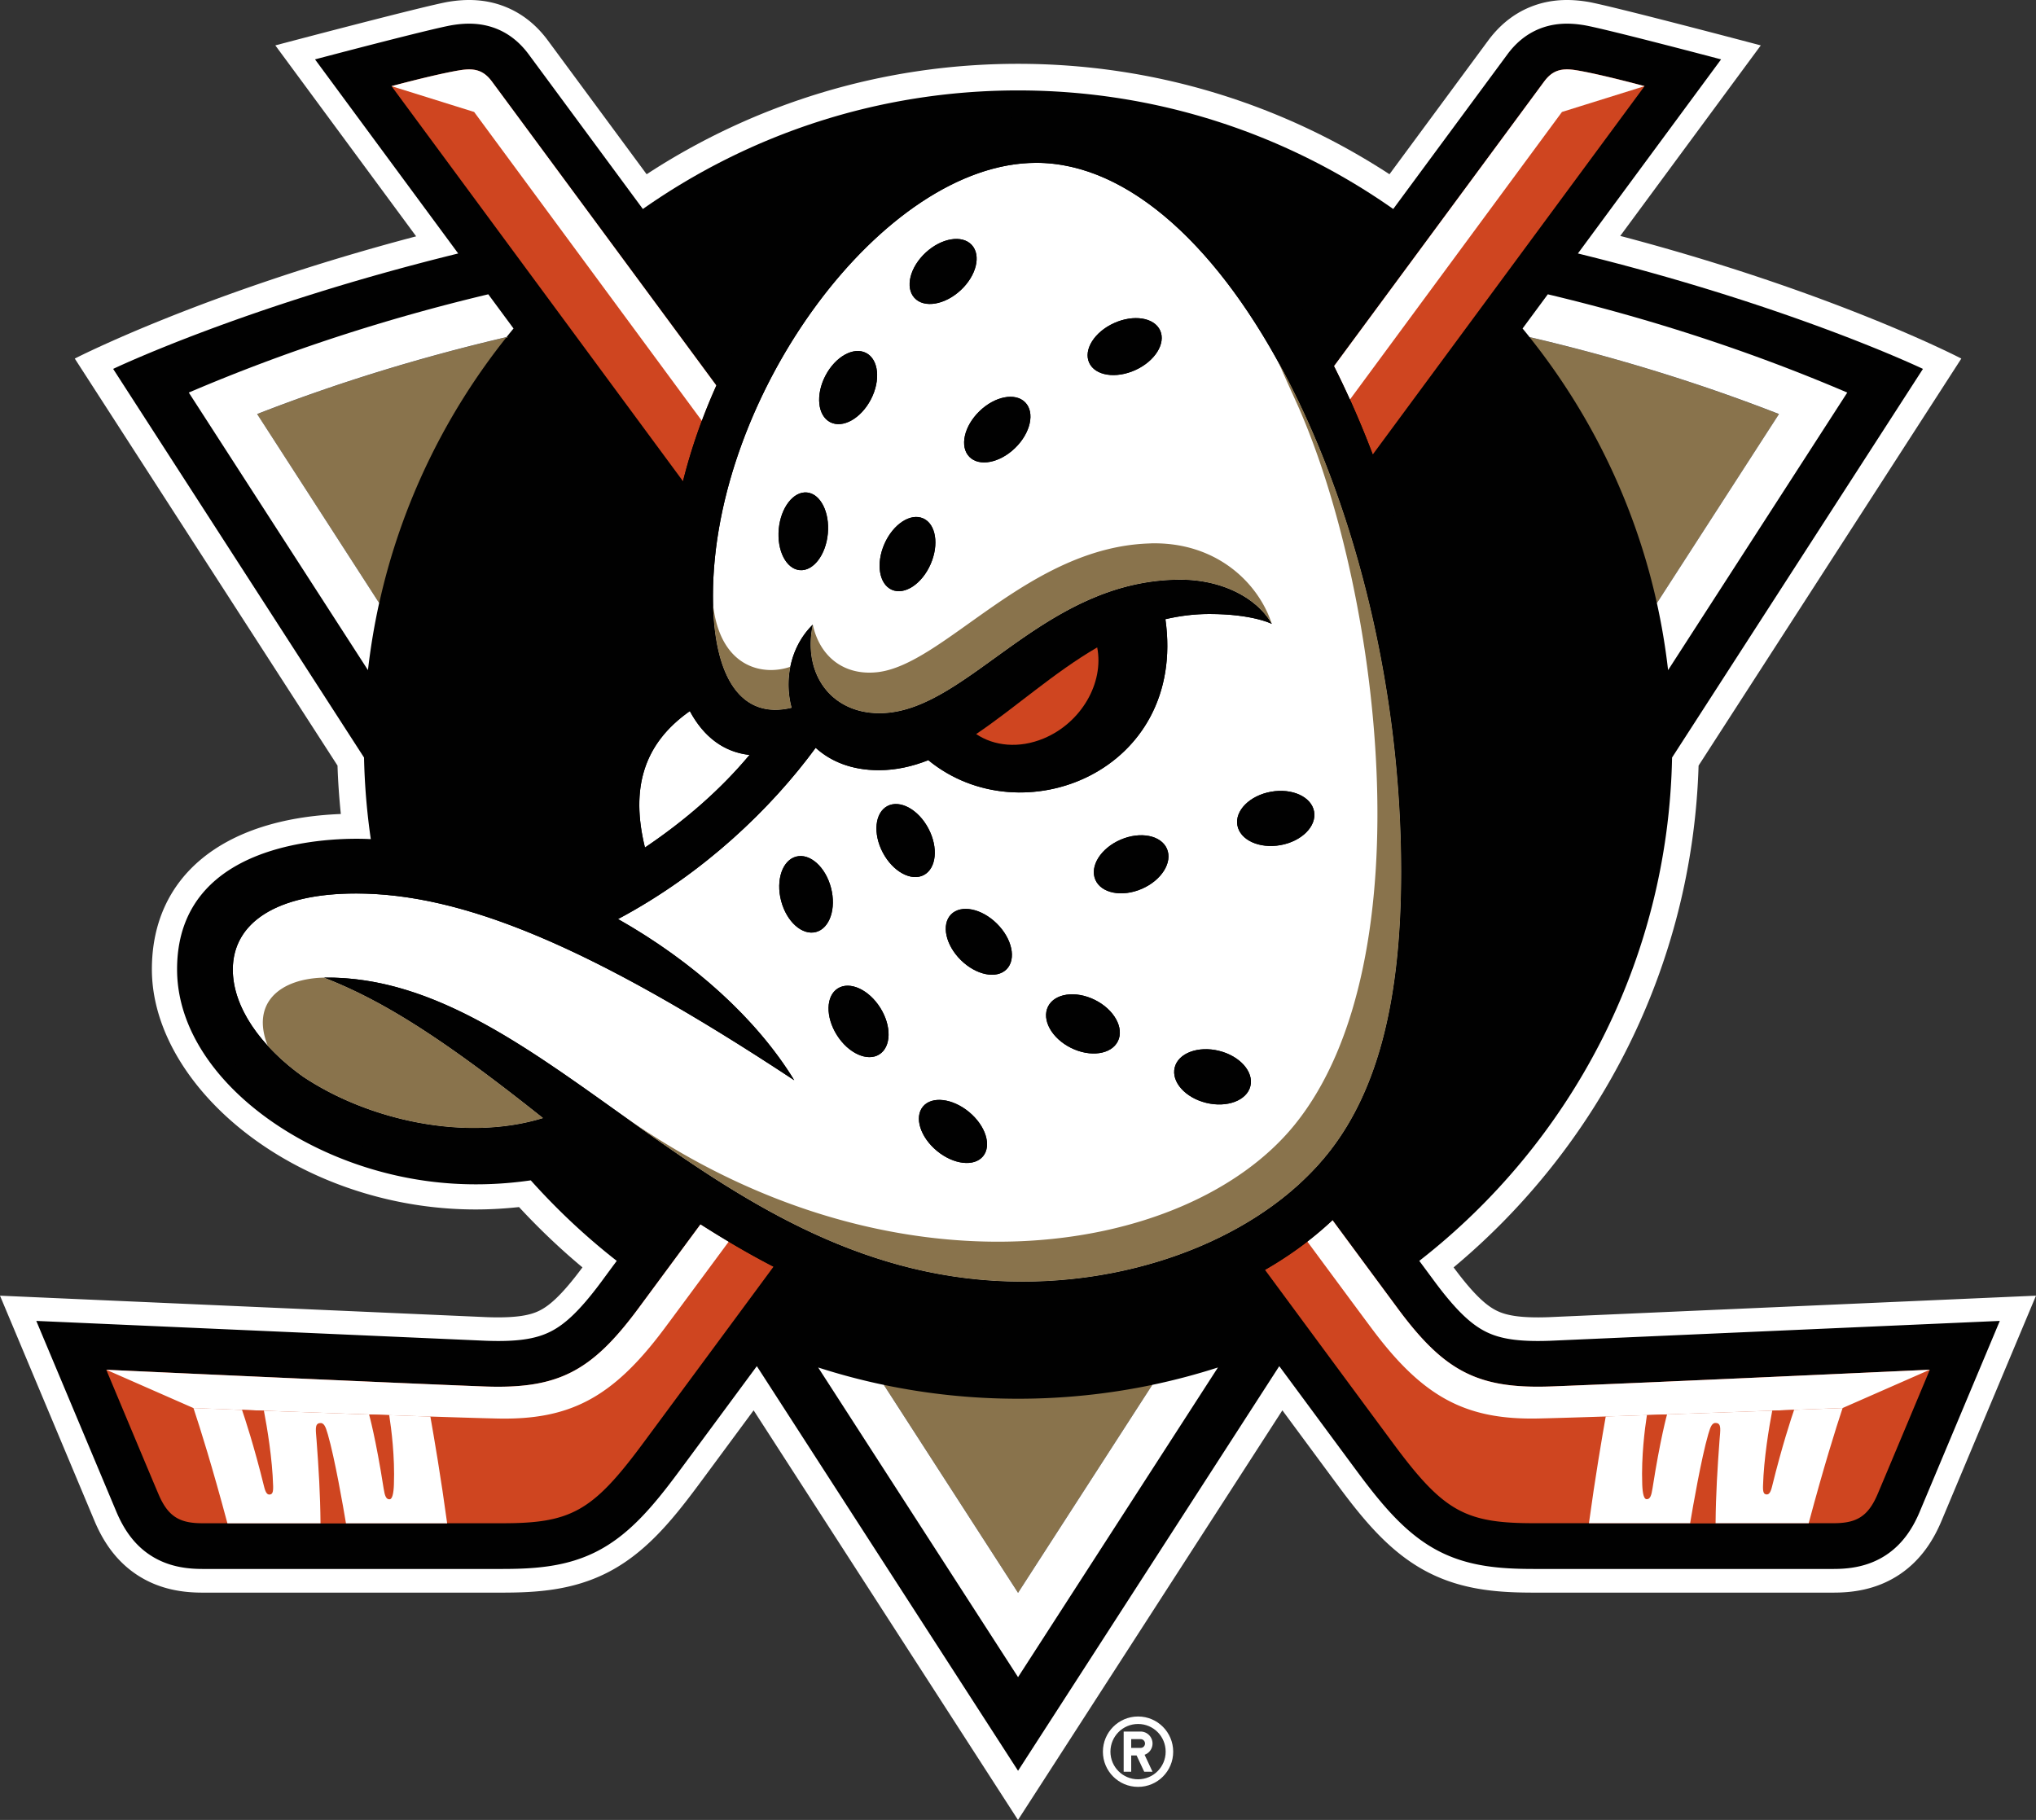 <?xml version="1.0" encoding="UTF-8" standalone="no"?>
<svg
   viewBox="0 0 713.666 638"
   version="1.1"
   id="svg14"
   sodipodi:docname="ANA_dark.svg"
   width="713.666"
   height="638"
   inkscape:version="1.4 (86a8ad7, 2024-10-11)"
   xmlns:inkscape="http://www.inkscape.org/namespaces/inkscape"
   xmlns:sodipodi="http://sodipodi.sourceforge.net/DTD/sodipodi-0.dtd"
   xmlns="http://www.w3.org/2000/svg"
   xmlns:svg="http://www.w3.org/2000/svg">
  <rect x="0" y="0" width="713.666" height="638" fill="#333333" stroke="none"/>
  <defs
     id="defs14" />
  <sodipodi:namedview
     id="namedview14"
     pagecolor="#ffffff"
     bordercolor="#000000"
     borderopacity="0.25"
     inkscape:showpageshadow="2"
     inkscape:pageopacity="0.0"
     inkscape:pagecheckerboard="0"
     inkscape:deskcolor="#d1d1d1"
     inkscape:zoom="1.8359375"
     inkscape:cx="356.76596"
     inkscape:cy="318.91064"
     inkscape:window-width="3440"
     inkscape:window-height="1377"
     inkscape:window-x="-8"
     inkscape:window-y="-8"
     inkscape:window-maximized="1"
     inkscape:current-layer="svg14" />
  <path
     d="m 543.1,461.739 c -10.74,0.41 -15.397,-0.785 -18.323,-2.194 -3.23,-1.552 -7.601,-4.906 -15.255,-15.254 50.742,-42.334 83.713,-105.31 85.872,-175.904 l 92.099,-142.686 c 0,0 -44.515,-23.227 -119.557,-42.994 29.902,-40.533 49.261,-66.794 49.261,-66.794 0,0 -52.972,-14.022 -60.698,-15.289 -4.407,-0.714 -11.936,-1.48 -20.036,1.802 -6.708,2.712 -11.401,7.207 -14.684,11.596 -0.232,0.303 -13.595,18.429 -34.737,47.062 -37.468,-24.476 -82.197,-38.713 -130.191,-38.713 -47.994,0 -92.723,14.237 -130.191,38.713 a 81302.064,81302.064 0 0 0 -34.737,-47.062 C 188.658,9.633 183.948,5.138 177.239,2.426 169.139,-0.857 161.628,-0.09 157.203,0.624 149.477,1.891 96.506,15.913 96.506,15.913 c 0,0 19.411,26.314 49.367,66.936 C 71.028,102.581 26.209,125.701 26.209,125.701 l 92.099,142.686 c 0.178,5.709 0.589,11.347 1.16,16.966 -41.482,1.624 -66.228,21.908 -66.228,54.448 0,32.54 31.508,66.402 76.629,79.086 a 136.101,136.101 0 0 0 36.951,5.102 c 4.977,0 10.062,-0.303 15.111,-0.838 6.959,7.51 14.381,14.593 22.231,21.14 -7.654,10.33 -12.025,13.702 -15.254,15.254 -2.927,1.409 -7.565,2.587 -18.324,2.194 0.054,0 -170.584,-7.528 -170.584,-7.528 l 33.168,79.067 c 2.605,6.155 6.887,13.523 14.808,18.768 8.261,5.459 16.932,6.262 22.98,6.262 h 105.141 c 12.025,0 24.479,-0.821 36.54,-6.886 13.185,-6.637 22.57,-17.93 31.812,-30.346 2.569,-3.444 9.474,-12.81 19.715,-26.672 l 92.669,143.596 92.67,-143.596 c 10.241,13.862 17.146,23.211 19.715,26.672 9.224,12.434 18.609,23.709 31.812,30.346 12.061,6.065 24.514,6.886 36.539,6.886 H 642.71 c 6.049,0 14.72,-0.803 22.98,-6.262 7.922,-5.245 12.204,-12.613 14.809,-18.768 l 33.167,-79.067 c 0,0 -170.637,7.528 -170.584,7.528 z"
     fill="#ffffff"
     id="path1" />
  <path
     d="m 543.403,470.015 c -11.347,0.428 -17.556,-0.75 -22.231,-2.997 -5.049,-2.427 -10.401,-7.083 -18.341,-17.805 -0.821,-1.106 -2.64,-3.568 -5.335,-7.207 52.794,-41.122 87.211,-104.811 88.602,-176.44 l 87.942,-136.245 c 0,0 -46.157,-22.104 -120.949,-40.462 a 4973687.4,4973687.4 0 0 1 50.19,-68.042 c 0,0 -40.93,-10.83 -48.12,-12.007 -3.854,-0.624 -9.58,-1.124 -15.594,1.303 -4.942,1.998 -8.528,5.352 -11.133,8.866 -0.25,0.34 -15.879,21.498 -40.072,54.288 -37.254,-26.172 -82.625,-41.568 -131.51,-41.568 -48.885,0 -94.259,15.396 -131.513,41.568 -24.194,-32.79 -39.823,-53.949 -40.073,-54.288 -2.622,-3.514 -6.19,-6.868 -11.133,-8.866 -6.012,-2.427 -11.74,-1.927 -15.593,-1.303 -7.208,1.178 -48.119,12.007 -48.119,12.007 l 50.188,68.042 C 85.817,107.217 39.661,129.321 39.661,129.321 l 87.941,136.245 a 232.328,232.328 0 0 0 2.373,28.598 c -1.73,-0.071 -67.905,-4.478 -67.905,45.635 0,31.756 32.026,59.89 70.207,70.612 17.377,4.888 35.38,6.03 53.774,3.371 9.19,10.259 19.252,19.732 30.135,28.224 a 1387.632,1387.632 0 0 0 -5.317,7.207 c -7.939,10.722 -13.292,15.396 -18.34,17.805 -4.676,2.247 -10.884,3.425 -22.232,2.997 l -157.577,-6.958 28.118,67.008 c 2.284,5.352 5.71,11.078 11.74,15.057 6.28,4.157 13.042,4.888 18.395,4.888 h 105.141 c 11.74,0 22.551,-0.856 32.81,-6.012 11.276,-5.673 19.68,-15.503 28.868,-27.884 3.194,-4.3 13.025,-17.591 27.494,-37.197 l 91.564,141.847 91.563,-141.847 c 14.47,19.588 24.3,32.897 27.494,37.197 9.206,12.399 17.592,22.211 28.868,27.884 10.26,5.156 21.071,6.012 32.811,6.012 h 105.141 c 5.37,0 12.114,-0.731 18.394,-4.888 6.031,-3.996 9.474,-9.705 11.74,-15.057 l 28.12,-67.008 -157.579,6.958 z"
     fill="#010101"
     id="path2" />
  <path
     d="m 536.142,118.191 c 30.349,7.083 59.52,16.092 87.424,26.975 l -42.784,66.276 c -7.672,-34.663 -23.212,-66.401 -44.64,-93.251 z m -179.291,372.147 a 229.85,229.85 0 0 1 -47.048,-4.853 l 47.048,72.895 47.049,-72.895 a 229.604,229.604 0 0 1 -47.049,4.853 z M 177.56,118.191 c -30.348,7.083 -59.519,16.092 -87.424,26.975 l 42.785,66.276 c 7.671,-34.663 23.212,-66.401 44.639,-93.251 z"
     fill="#89734c"
     id="path3" />
  <path
     d="m 542.529,103.168 c 36.13,8.599 71.206,19.999 104.981,34.449 l -62.803,97.301 a 231.27,231.27 0 0 0 -3.925,-23.496 l 42.784,-66.276 c -27.886,-10.883 -57.058,-19.874 -87.424,-26.974 -0.803,-1.017 -1.624,-2.016 -2.444,-3.015 3.015,-4.086 5.977,-8.1 8.849,-11.989 z m -138.629,382.315 -47.049,72.895 -47.048,-72.895 a 224.791,224.791 0 0 1 -23.016,-6.101 l 70.064,108.557 70.064,-108.557 a 229.925,229.925 0 0 1 -23.033,6.101 z m -270.98,-274.061 -42.784,-66.276 c 27.887,-10.883 57.058,-19.874 87.424,-26.974 0.803,-1.017 1.624,-2.016 2.445,-3.015 -3.016,-4.086 -5.977,-8.1 -8.85,-11.989 -36.129,8.599 -71.206,19.999 -104.98,34.449 l 62.802,97.301 a 231.272,231.272 0 0 1 3.926,-23.496 z"
     fill="#ffffff"
     id="path4" />
  <path
     d="m 467.612,128.34 c 42.017,-56.928 72.722,-98.55 73.668,-99.799 3.033,-4.085 6.28,-4.745 11.294,-3.924 5.959,0.963 16.628,3.621 23.89,5.566 0,0 -41.108,55.733 -95.275,129.145 -4.121,-10.883 -8.671,-21.248 -13.577,-30.988 z m -216.509,6.814 A 599602.71,599602.71 0 0 0 172.421,28.559 c -3.033,-4.085 -6.28,-4.745 -11.293,-3.925 -5.96,0.964 -16.629,3.622 -23.89,5.567 0,0 44.657,60.531 102.179,138.511 2.872,-11.507 6.833,-22.782 11.686,-33.558 z m 292.907,350.863 c -25.817,0.981 -37.593,-5.066 -54.043,-27.295 a 31436.459,31436.459 0 0 1 -22.908,-31.006 c -7.012,6.6 -14.97,12.416 -23.676,17.412 24.068,32.611 40.911,55.411 45.371,61.423 17.324,23.335 24.96,27.421 48.833,27.421 h 105.141 c 7.921,0 12.043,-2.266 15.415,-10.187 3.372,-7.939 18.305,-43.619 18.305,-43.619 0,0 -101.323,4.674 -132.421,5.851 z m -298.438,-56.856 -21.856,29.579 c -16.45,22.211 -28.225,28.258 -54.042,27.295 -31.098,-1.177 -132.421,-5.852 -132.421,-5.852 0,0 14.933,35.699 18.305,43.62 3.373,7.939 7.494,10.186 15.416,10.186 h 105.141 c 23.854,0 31.49,-4.085 48.832,-27.42 4.514,-6.083 21.696,-29.329 46.21,-62.548 -8.225,-4.246 -16.718,-9.187 -25.585,-14.86 z"
     fill="#cf4520"
     id="path5" />
  <path
     d="m 166.195,39.247 -28.957,-9.045 c 7.261,-1.944 17.93,-4.602 23.89,-5.566 5.013,-0.82 8.26,-0.16 11.293,3.925 0.982,1.302 34.114,46.206 78.682,106.595 a 206.758,206.758 0 0 0 -5.085,12.363 C 200.272,85.471 166.195,39.247 166.195,39.247 Z M 473.196,140.044 C 516.141,81.796 547.507,39.247 547.507,39.247 l 28.957,-9.045 c -7.262,-1.944 -17.931,-4.602 -23.89,-5.566 -5.014,-0.82 -8.261,-0.16 -11.294,3.925 -0.928,1.267 -31.65,42.87 -73.668,99.798 1.927,3.8 3.782,7.707 5.584,11.703 z m -227.624,289.118 -21.856,29.579 c -16.45,22.211 -28.225,28.259 -54.042,27.296 -31.063,-1.178 -132.278,-5.834 -132.421,-5.852 l 30.581,13.434 c 0,0 82.321,3.104 106.443,3.657 25.264,0.571 40.286,-7.136 58.217,-31.024 2.213,-2.944 10.455,-14.094 22.945,-30.988 a 356.795,356.795 0 0 1 -9.867,-6.102 z m 298.438,56.857 c -25.817,0.981 -37.593,-5.067 -54.043,-27.296 a 30195.165,30195.165 0 0 1 -22.908,-31.006 123.054,123.054 0 0 1 -8.814,7.511 c 12.489,16.912 20.75,28.063 22.962,31.006 17.913,23.888 32.936,31.595 58.217,31.024 24.122,-0.553 106.444,-3.657 106.444,-3.657 l 30.58,-13.434 c -0.142,0 -101.34,4.675 -132.421,5.852 z"
     fill="#ffffff"
     id="path6" />
  <path
     d="m 602.745,504.768 c -0.749,10.151 -1.303,18.946 -1.392,29.222 h -8.938 c 0.963,-5.78 3.925,-22.818 6.351,-31.185 0.821,-2.8 1.356,-4.228 2.962,-3.924 1.695,0.303 1.249,2.569 0.999,5.887 z m -25.639,20.802 c 1.303,0.107 1.749,-1.267 2.141,-3.8 2.712,-17.502 5.085,-25.886 5.085,-25.886 l -0.089,-0.036 c -2.337,0.089 -4.657,0.16 -6.958,0.232 -0.767,4.852 -2.016,14.486 -1.659,24.298 0.124,3.247 0.606,5.102 1.463,5.192 z m 40.876,-4.692 c -0.072,2.265 0.285,2.89 1.106,3.015 0.928,0.142 1.516,-0.571 2.052,-2.73 3.55,-14.415 6.869,-24.405 7.743,-26.921 -2.391,0.089 -4.96,0.179 -7.672,0.286 -1.106,5.869 -2.962,16.859 -3.229,26.35 z m -488.612,-24.994 c 0,0 2.355,8.384 5.085,25.886 0.392,2.515 0.838,3.907 2.141,3.8 0.856,-0.072 1.356,-1.945 1.463,-5.192 0.357,-9.794 -0.892,-19.446 -1.659,-24.298 -2.302,-0.072 -4.621,-0.161 -6.959,-0.232 l -0.089,0.036 z m -34.756,28.009 c 0.821,-0.125 1.178,-0.75 1.107,-3.015 -0.268,-9.491 -2.106,-20.481 -3.23,-26.35 -2.712,-0.107 -5.299,-0.197 -7.672,-0.286 0.875,2.516 4.193,12.506 7.744,26.921 0.535,2.159 1.124,2.872 2.051,2.73 z m 20.304,-21.088 c -0.82,-2.8 -1.356,-4.228 -2.961,-3.924 -1.695,0.303 -1.249,2.569 -1,5.887 0.75,10.151 1.303,18.946 1.392,29.222 h 8.939 c -0.964,-5.78 -3.925,-22.818 -6.352,-31.185 z"
     fill="#cf4520"
     id="path7" />
  <path
     d="m 150.851,496.581 c 1.266,7.154 3.711,21.426 5.887,37.429 h -35.469 c -0.963,-5.78 -3.925,-22.817 -6.352,-31.185 -0.82,-2.8 -1.356,-4.228 -2.961,-3.924 -1.695,0.303 -1.249,2.569 -0.999,5.887 0.749,10.151 1.302,18.946 1.391,29.222 H 79.716 c -5.281,-19.731 -9.456,-33.058 -11.901,-40.408 h 0.054 c 0,0 6.762,0.286 16.967,0.66 0.875,2.551 4.211,12.542 7.744,26.921 0.535,2.159 1.124,2.872 2.051,2.73 0.821,-0.125 1.178,-0.75 1.107,-3.015 -0.268,-9.491 -2.106,-20.481 -3.23,-26.35 10.884,0.392 24.104,0.874 36.968,1.32 l -0.089,0.035 c 0,0 2.355,8.385 5.085,25.887 0.392,2.515 0.838,3.907 2.141,3.8 0.856,-0.072 1.356,-1.945 1.463,-5.192 0.357,-9.794 -0.892,-19.446 -1.642,-24.298 4.996,0.178 9.867,0.339 14.434,0.481 z m 494.999,-2.979 c 0,0 -6.762,0.25 -16.968,0.624 -0.874,2.552 -4.21,12.542 -7.743,26.921 -0.535,2.16 -1.124,2.873 -2.052,2.73 -0.821,-0.125 -1.178,-0.749 -1.106,-3.015 0.267,-9.491 2.105,-20.481 3.229,-26.35 -10.883,0.392 -24.104,0.874 -36.968,1.32 l 0.09,0.036 c 0,0 -2.356,8.385 -5.085,25.886 -0.393,2.515 -0.839,3.907 -2.141,3.8 -0.857,-0.072 -1.356,-1.945 -1.463,-5.192 -0.357,-9.794 0.892,-19.445 1.641,-24.298 -4.996,0.178 -9.866,0.339 -14.434,0.482 -1.267,7.154 -3.711,21.426 -5.888,37.428 h 35.47 c 0.963,-5.78 3.925,-22.817 6.351,-31.184 0.821,-2.801 1.356,-4.228 2.962,-3.925 1.695,0.303 1.249,2.569 0.999,5.887 -0.749,10.151 -1.302,18.946 -1.392,29.222 h 32.633 c 5.281,-19.731 9.456,-33.057 11.9,-40.408 h -0.053 z M 363.202,57.09 c -53.632,0 -113.294,81.387 -113.294,151.856 0,29.222 10.277,43.387 27.583,39.177 -2.73,-10.151 -0.268,-21.605 7.404,-29.151 -3.764,17.929 7.155,31.88 24.872,31.024 30.188,-1.463 56.165,-46.777 104.052,-46.777 13.81,0 26.388,5.869 31.972,15.485 -0.035,0 -6.637,-3.461 -21.891,-3.461 -5.388,0 -10.491,0.678 -15.398,1.82 7.547,53.396 -50.349,76.338 -83.106,49.417 -5.585,2.212 -11.347,3.515 -17.378,3.515 -9.509,0 -16.878,-3.087 -22.106,-7.85 -15.486,21.123 -39.162,44.012 -69.279,60.05 26.352,14.915 48.601,34.949 61.768,56.5 -71.706,-47.348 -116.595,-65.473 -153.635,-65.473 -27.654,0 -43.159,10.097 -43.159,26.688 0,13.131 9.706,26.886 24.533,37.501 22.784,15.253 56.915,22.96 84.23,14.539 -34.523,-27.509 -55.898,-41.139 -76.79,-49.239 78.788,-1.017 135.9,106.578 244.805,106.578 44.123,0 85.926,-17.662 107.799,-45.814 17.164,-22.086 24.943,-54.002 24.943,-97.943 0,-126.415 -62.267,-248.46 -127.925,-248.46 z M 290.176,187.056 c -0.695,7.511 -5.12,13.255 -9.866,12.809 -4.746,-0.446 -8.029,-6.886 -7.333,-14.415 0.696,-7.511 5.121,-13.237 9.867,-12.809 4.745,0.446 8.028,6.886 7.332,14.415 z m 15.095,-47.063 c -3.48,6.69 -9.867,10.276 -14.274,7.993 -4.407,-2.284 -5.156,-9.563 -1.677,-16.27 3.479,-6.69 9.867,-10.276 14.273,-7.993 4.407,2.284 5.157,9.563 1.678,16.27 z m 20.928,57.785 c -3.033,6.922 -9.099,10.936 -13.578,8.973 -4.478,-1.962 -5.638,-9.152 -2.622,-16.056 3.033,-6.922 9.099,-10.936 13.577,-8.973 4.478,1.962 5.638,9.152 2.623,16.056 z m -5.638,-93.34 c -3.372,-3.657 -1.624,-10.758 3.925,-15.896 5.549,-5.12 12.775,-6.315 16.147,-2.676 3.372,3.658 1.623,10.758 -3.925,15.896 -5.549,5.12 -12.775,6.315 -16.147,2.676 z m 35.273,52.593 c -5.406,5.263 -12.596,6.654 -16.058,3.104 -3.461,-3.55 -1.891,-10.704 3.533,-15.967 5.406,-5.263 12.596,-6.654 16.057,-3.104 3.462,3.55 1.874,10.704 -3.532,15.967 z m 42.124,-27.296 c -6.869,3.122 -14.113,1.981 -16.182,-2.569 -2.07,-4.549 1.819,-10.757 8.688,-13.879 6.869,-3.122 14.113,-1.981 16.183,2.569 2.069,4.549 -1.82,10.757 -8.689,13.879 z m -111.956,196.992 c -4.836,1.266 -10.295,-3.64 -12.204,-10.936 -1.909,-7.297 0.464,-14.237 5.281,-15.504 4.835,-1.266 10.295,3.64 12.204,10.936 1.909,7.297 -0.464,14.237 -5.281,15.504 z m 22.212,42.905 c -4.192,2.641 -10.865,-0.41 -14.88,-6.797 -4.014,-6.387 -3.871,-13.701 0.339,-16.341 4.193,-2.641 10.866,0.41 14.88,6.797 4.015,6.386 3.872,13.701 -0.339,16.341 z m 1.231,-70.754 c -3.514,-6.672 -2.801,-13.969 1.606,-16.306 4.407,-2.337 10.848,1.195 14.381,7.868 3.514,6.672 2.801,13.969 -1.606,16.306 -4.407,2.337 -10.848,-1.196 -14.381,-7.868 z m 35.131,106.452 c -3.105,3.765 -10.348,2.926 -16.165,-1.891 -5.816,-4.799 -8.011,-11.756 -4.906,-15.521 3.104,-3.764 10.348,-2.925 16.164,1.891 5.817,4.799 8.011,11.757 4.907,15.521 z m 8.243,-65.562 c -3.48,3.532 -10.67,2.087 -16.04,-3.229 -5.37,-5.299 -6.887,-12.471 -3.408,-16.003 3.479,-3.532 10.669,-2.087 16.04,3.229 5.37,5.299 6.887,12.47 3.408,16.003 z m 39.019,25.244 c -2.301,4.638 -9.652,5.691 -16.414,2.337 -6.762,-3.354 -10.366,-9.83 -8.064,-14.487 2.301,-4.638 9.652,-5.691 16.414,-2.337 6.762,3.354 10.366,9.83 8.064,14.487 z m 8.386,-53.432 c -6.923,2.997 -14.202,1.57 -16.272,-3.175 -2.052,-4.746 1.891,-11.043 8.814,-14.04 6.923,-2.998 14.202,-1.57 16.272,3.175 2.051,4.746 -1.892,11.043 -8.814,14.04 z m 38.074,69.167 c -1.231,5.031 -8.172,7.653 -15.504,5.851 -7.333,-1.802 -12.276,-7.332 -11.027,-12.381 1.231,-5.031 8.19,-7.653 15.505,-5.851 7.333,1.801 12.275,7.332 11.026,12.381 z m 10.562,-84.491 c -7.422,1.338 -14.202,-1.767 -15.13,-6.922 -0.927,-5.156 4.336,-10.437 11.758,-11.775 7.422,-1.338 14.202,1.748 15.13,6.922 0.928,5.156 -4.336,10.437 -11.758,11.775 z m -222.789,0.856 c -5.085,-20.713 -0.535,-36.412 15.737,-47.83 4.888,9.117 12.007,14.397 20.928,15.361 -10.009,11.971 -22.177,22.692 -36.665,32.469 z"
     fill="#ffffff"
     id="path8" />
  <path
     d="m 362.364,40.803 c -60.626,0 -128.228,85.882 -128.228,169.374 0,8.671 0.731,16.413 2.141,23.157 -25.496,16.02 -34.649,42.442 -26.103,73.608 -3.693,2.106 -7.529,4.157 -11.472,6.191 -21.053,-7.047 -34.059,-9.866 -52.312,-12.22 -23.301,-2.569 -47.976,-0.179 -63.195,10.686 -4.71,3.372 -8.278,7.421 -10.687,12.095 -2.391,4.657 -3.693,10.027 -3.693,16.146 0,6.975 1.606,13.487 4.46,19.535 3.908,8.26 10.206,15.717 18.181,22.264 11.24,9.741 26.013,17.644 42.624,22.318 20.375,5.727 49.314,4.871 71.937,-1.944 a 574.533,574.533 0 0 0 5.513,3.372 c 58.931,44.35 98.95,60.852 146.873,60.852 52.062,0 97.737,-19.909 122.519,-54.18 17.413,-24.084 27.44,-58.73 26.834,-107.701 C 506.043,167.04 440.724,40.856 362.364,40.856 Z M 241.808,249.283 c 4.888,9.116 12.007,14.397 20.928,15.36 -10.009,11.971 -22.177,22.693 -36.665,32.47 -5.085,-20.713 -0.535,-36.412 15.737,-47.83 z m 224.376,154.193 c -21.856,28.151 -63.659,45.813 -107.799,45.813 -108.905,0 -166.017,-107.612 -244.805,-106.577 20.892,8.099 42.267,21.729 76.79,49.239 -27.298,8.421 -61.446,0.714 -84.23,-14.54 -14.809,-10.615 -24.533,-24.369 -24.533,-37.5 0,-16.591 15.505,-26.689 43.159,-26.689 24.069,0 51.456,7.654 87.335,25.993 19.359,9.884 41.179,22.871 66.3,39.463 -13.167,-21.533 -35.416,-41.568 -61.768,-56.5 30.117,-16.02 53.793,-38.927 69.279,-60.032 5.228,4.763 12.579,7.849 22.106,7.849 6.031,0 11.793,-1.32 17.378,-3.514 32.757,26.921 90.653,3.996 83.106,-49.417 4.907,-1.142 10.01,-1.82 15.398,-1.82 15.272,0 21.874,3.461 21.891,3.461 -5.584,-9.616 -18.162,-15.485 -31.972,-15.485 -47.887,0 -73.864,45.314 -104.052,46.777 -17.717,0.856 -28.618,-13.095 -24.872,-31.024 -7.672,7.546 -10.134,18.999 -7.404,29.15 -17.306,4.211 -27.583,-9.954 -27.583,-39.177 0,-70.468 59.68,-151.855 113.294,-151.855 65.658,0 127.925,122.044 127.925,248.46 0,43.922 -7.779,75.839 -24.943,97.943 z"
     fill="#010101"
     id="path9" />
  <path
     d="m 365.807,258.883 c -8.582,3.568 -17.324,2.694 -23.64,-1.552 13.631,-9.17 27.101,-21.462 42.427,-30.382 2.445,12.488 -5.602,26.457 -18.787,31.934 z"
     fill="#cf4520"
     id="path10" />
  <path
     d="m 290.177,187.058 c -0.696,7.511 -5.121,13.237 -9.867,12.809 -4.746,-0.446 -8.029,-6.886 -7.333,-14.415 0.696,-7.51 5.121,-13.237 9.867,-12.809 4.746,0.446 8.028,6.886 7.333,14.415 z m 13.417,-63.315 c -4.407,-2.283 -10.795,1.285 -14.274,7.993 -3.479,6.69 -2.73,13.986 1.677,16.27 4.407,2.283 10.795,-1.285 14.274,-7.993 3.479,-6.69 2.729,-13.986 -1.677,-16.27 z m 37.021,-37.857 c -3.372,-3.657 -10.598,-2.462 -16.147,2.676 -5.531,5.12 -7.297,12.239 -3.925,15.896 3.372,3.657 10.598,2.462 16.147,-2.676 5.549,-5.12 7.297,-12.238 3.925,-15.896 z m -17.039,95.838 c -4.478,-1.963 -10.544,2.069 -13.577,8.973 -3.033,6.922 -1.856,14.112 2.622,16.057 4.479,1.962 10.545,-2.07 13.578,-8.974 3.033,-6.922 1.856,-14.112 -2.623,-16.056 z m 35.791,-40.658 c -3.462,-3.55 -10.652,-2.159 -16.058,3.104 -5.406,5.263 -6.994,12.417 -3.533,15.967 3.462,3.55 10.652,2.159 16.058,-3.104 5.406,-5.263 6.994,-12.417 3.533,-15.967 z m 47.298,-25.226 c -2.07,-4.549 -9.313,-5.691 -16.183,-2.569 -6.869,3.122 -10.758,9.348 -8.688,13.88 2.069,4.549 9.313,5.691 16.182,2.569 6.869,-3.122 10.759,-9.349 8.689,-13.88 z m -83.16,272.098 c -3.105,3.765 -0.91,10.705 4.906,15.521 5.817,4.799 13.06,5.656 16.165,1.891 3.104,-3.764 0.91,-10.704 -4.907,-15.521 -5.816,-4.799 -13.06,-5.655 -16.164,-1.891 z m -29.831,-41.442 c -4.193,2.64 -4.354,9.954 -0.339,16.341 4.014,6.387 10.669,9.438 14.88,6.797 4.192,-2.64 4.353,-9.954 0.339,-16.341 -4.015,-6.387 -10.67,-9.438 -14.88,-6.797 z m -14.595,-46.206 c -4.835,1.266 -7.19,8.206 -5.281,15.503 1.909,7.296 7.369,12.202 12.204,10.936 4.835,-1.267 7.19,-8.207 5.281,-15.503 -1.909,-7.297 -7.369,-12.203 -12.204,-10.936 z m 88.281,52.575 c -2.302,4.638 1.302,11.132 8.064,14.486 6.762,3.354 14.113,2.301 16.414,-2.337 2.302,-4.639 -1.302,-11.132 -8.064,-14.486 -6.762,-3.354 -14.113,-2.302 -16.414,2.337 z m 44.39,21.372 c -1.231,5.031 3.711,10.579 11.026,12.381 7.315,1.802 14.273,-0.82 15.504,-5.851 1.231,-5.031 -3.711,-10.58 -11.026,-12.381 -7.333,-1.802 -14.273,0.82 -15.504,5.851 z m -78.361,-53.681 c -3.479,3.532 -1.962,10.686 3.408,16.003 5.37,5.298 12.543,6.743 16.04,3.229 3.497,-3.533 1.962,-10.687 -3.408,-16.003 -5.371,-5.298 -12.543,-6.743 -16.04,-3.229 z m -22.338,-37.982 c -4.406,2.337 -5.138,9.634 -1.605,16.306 3.514,6.672 9.955,10.187 14.38,7.868 4.407,-2.337 5.138,-9.634 1.606,-16.306 -3.515,-6.672 -9.956,-10.187 -14.381,-7.868 z m 97.987,14.986 c -2.052,-4.745 -9.349,-6.173 -16.272,-3.176 -6.922,2.998 -10.865,9.277 -8.814,14.041 2.052,4.745 9.349,6.172 16.272,3.175 6.923,-2.997 10.866,-9.277 8.814,-14.04 z m 51.58,-13.077 c -0.928,-5.156 -7.708,-8.26 -15.13,-6.922 -7.422,1.338 -12.685,6.601 -11.757,11.775 0.927,5.156 7.707,8.26 15.129,6.922 7.423,-1.338 12.686,-6.601 11.758,-11.775 z"
     fill="#010101"
     id="path11" />
  <path
     d="m 106.158,377.41 c 22.783,15.254 56.914,22.961 84.212,14.54 -34.523,-27.51 -55.898,-41.139 -76.79,-49.239 -15.255,0.339 -25.746,8.706 -19.733,23.888 3.497,3.836 7.654,7.475 12.293,10.811 z m 252.245,71.878 c 44.122,0 85.925,-17.661 107.799,-45.813 17.164,-22.086 24.943,-54.003 24.943,-97.943 0,-66.455 -17.199,-131.696 -43.07,-178.634 a 985.024,985.024 0 0 0 6.084,13.595 c 28.993,63.689 46.656,196.01 -0.482,253.955 -37.913,46.58 -141.377,63.207 -235.831,-3.729 39.591,28.277 82.786,58.569 140.557,58.569 z m 44.872,-258.789 c -42.802,1.124 -72.42,42.656 -95.828,45.153 -11.633,1.231 -20.09,-5.441 -22.552,-16.68 -3.764,17.929 7.155,31.88 24.872,31.024 30.188,-1.463 56.165,-46.777 104.052,-46.777 13.81,0 26.388,5.869 31.972,15.485 -4.674,-14.415 -19.483,-28.83 -42.516,-28.223 z m -125.784,57.623 c -16.718,4.068 -26.869,-8.991 -27.547,-36.197 2.462,21.979 17.324,25.19 27.083,21.818 a 31.348,31.348 0 0 0 0.464,14.379 z"
     fill="#89734c"
     id="path12" />
  <path
     d="m 398.922,601.732 c -6.816,0 -12.329,5.531 -12.329,12.346 0,6.815 5.513,12.327 12.329,12.327 6.816,0 12.311,-5.512 12.311,-12.327 0,-6.815 -5.496,-12.346 -12.311,-12.346 z m 0,22.015 c -5.37,0 -9.688,-4.335 -9.688,-9.687 0,-5.352 4.318,-9.705 9.688,-9.705 5.37,0 9.67,4.335 9.67,9.705 0,5.37 -4.335,9.687 -9.67,9.687 z"
     fill="#ffffff"
     id="path13" />
  <path
     d="m 403.989,611.204 c 0,-2.301 -1.873,-4.192 -4.175,-4.192 h -5.941 v 14.094 h 2.641 v -5.709 h 1.891 l 2.676,5.709 h 2.908 l -2.783,-5.959 a 4.176,4.176 0 0 0 2.783,-3.943 z m -4.175,1.534 h -3.3 v -3.068 h 3.3 c 0.857,0 1.535,0.678 1.535,1.534 0,0.856 -0.678,1.534 -1.535,1.534 z"
     fill="#ffffff"
     id="path14" />
</svg>
